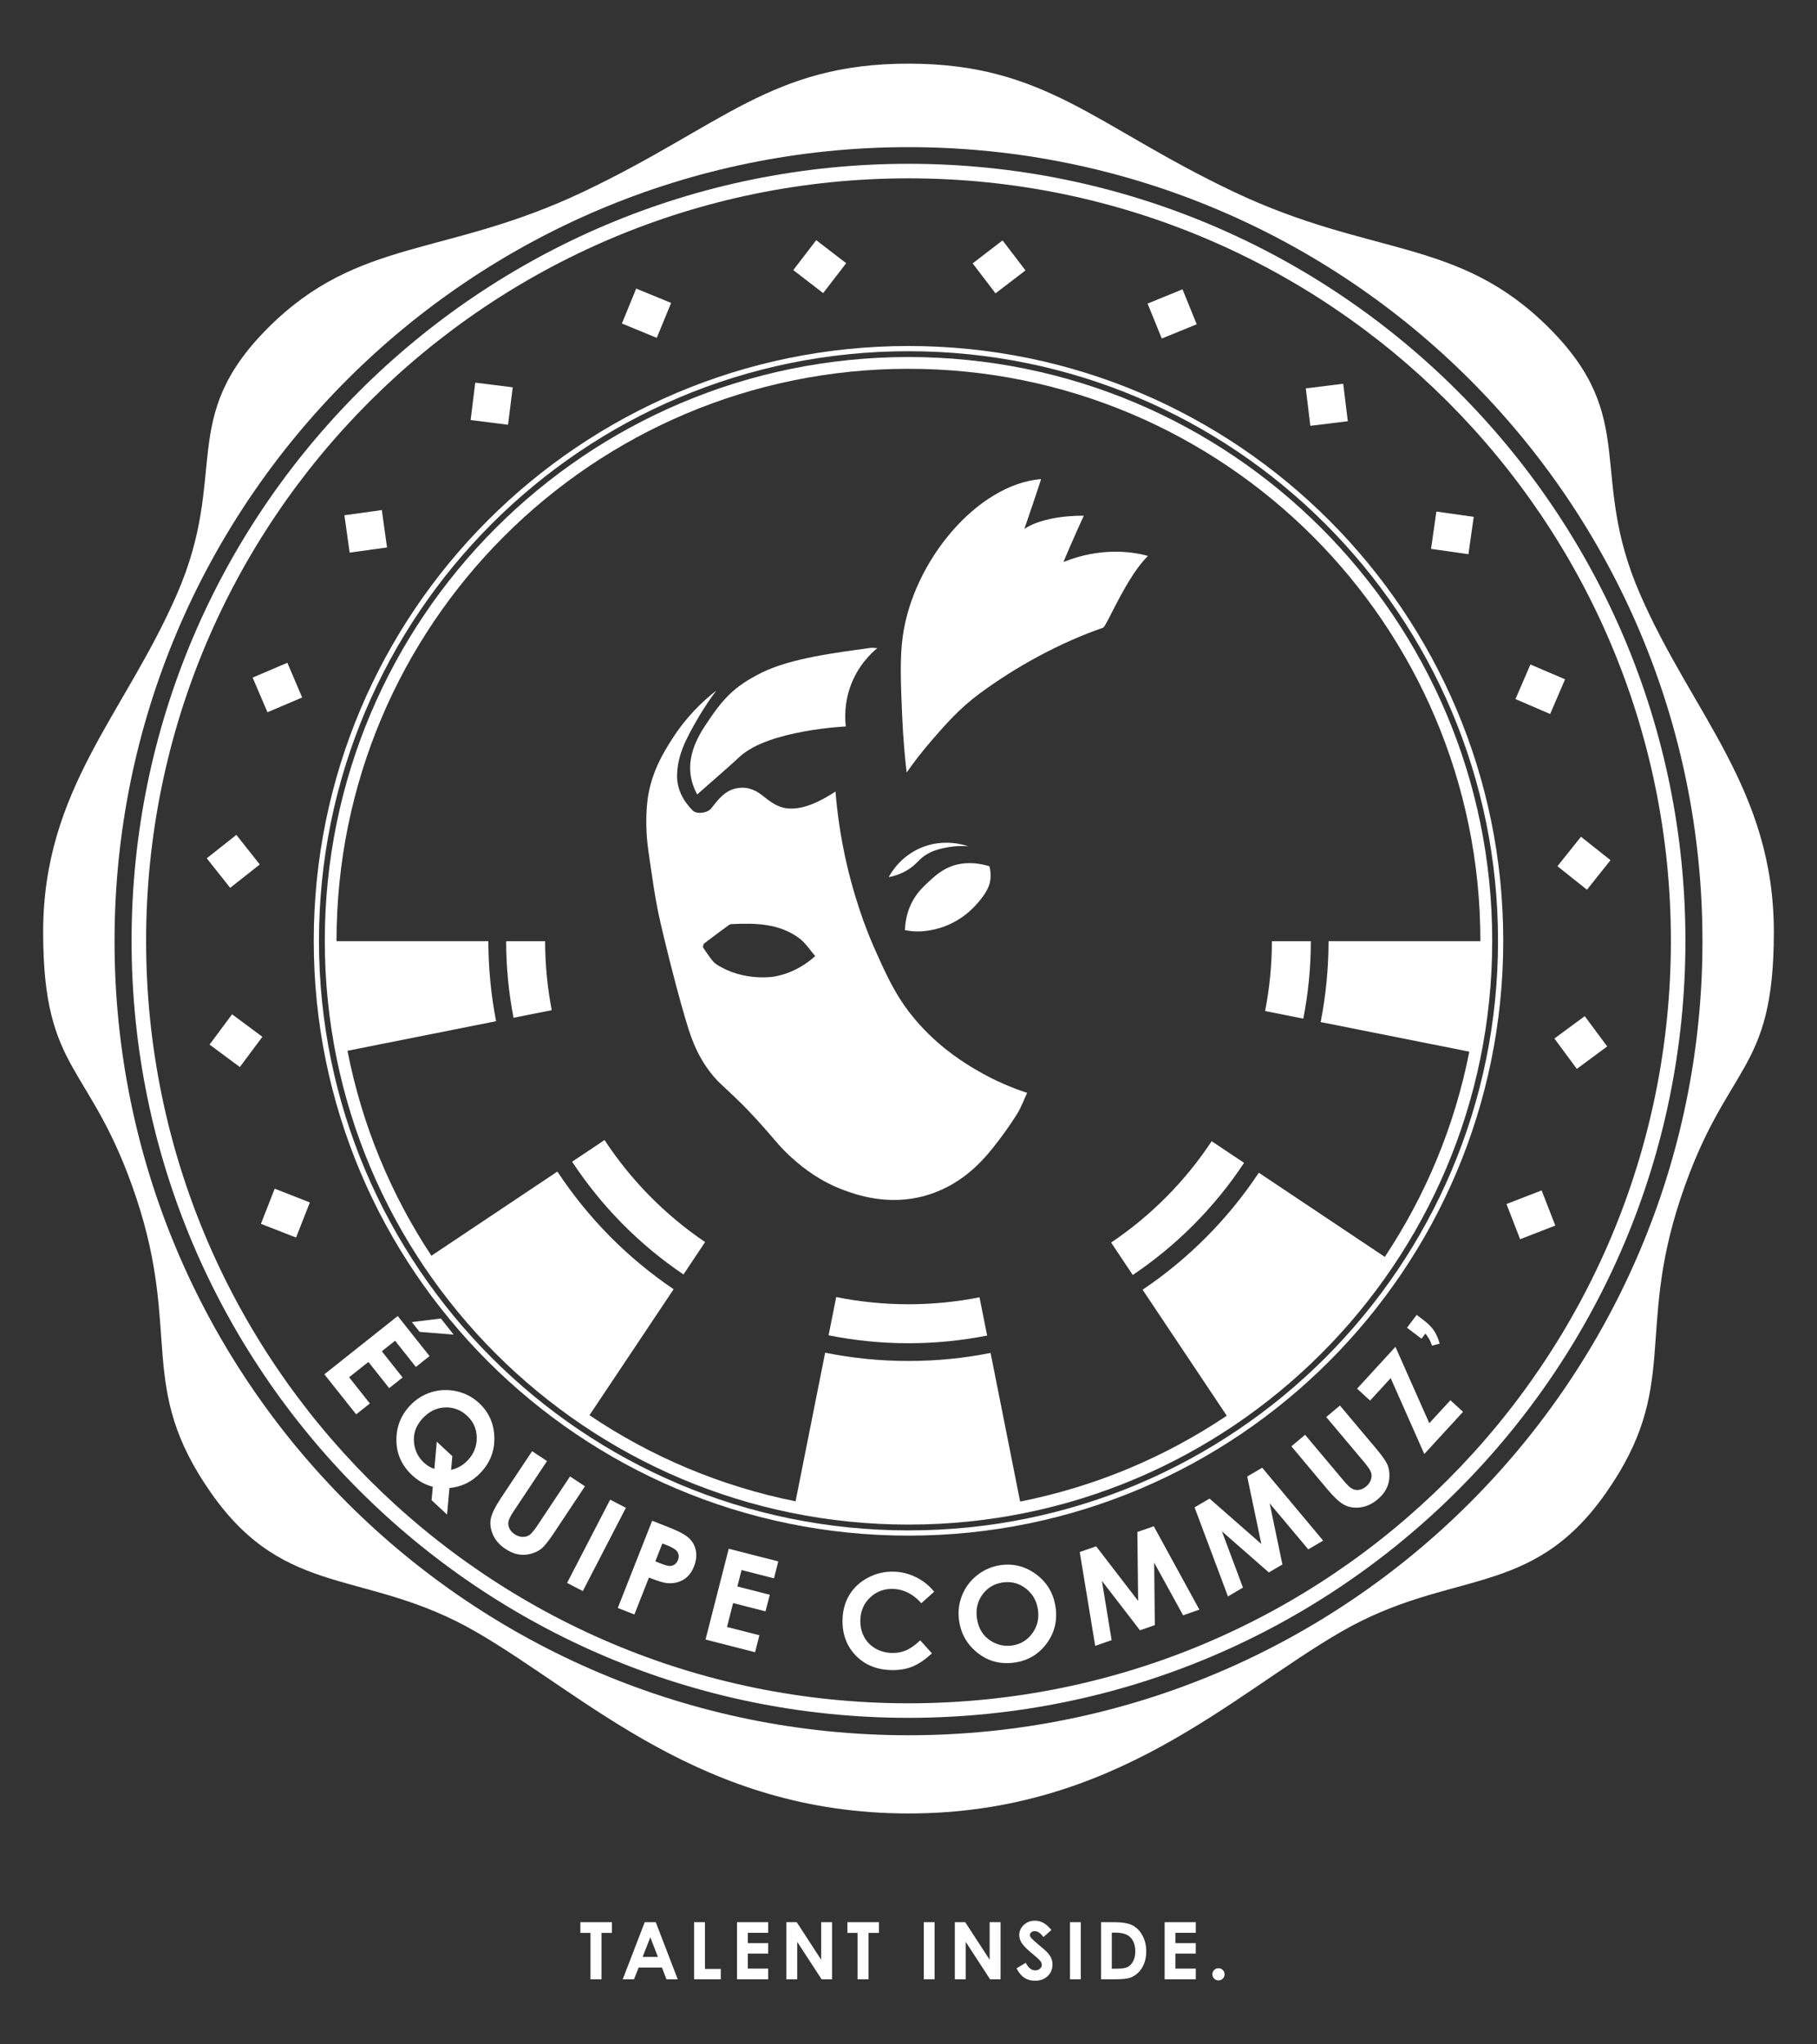 <?xml version="1.0" encoding="utf-8"?>
<!-- Generator: Adobe Illustrator 24.1.0, SVG Export Plug-In . SVG Version: 6.00 Build 0)  -->
<svg version="1.1" xmlns="http://www.w3.org/2000/svg" xmlns:xlink="http://www.w3.org/1999/xlink" x="0px" y="0px"
	 viewBox="0 0 800 900" style="enable-background:new 0 0 800 900;" xml:space="preserve">
<rect x="0" y="0" width="800" height="900" fill="#333333" stroke="none"/>
<style type="text/css">
	.st0{display:none;}
	.st1{display:inline;fill:#FF0000;}
	.st2{fill:#FFFFFF;}
</style>
<g id="Layer_2" class="st0">
	<rect x="-40" y="-21" class="st1" width="910" height="975"/>
</g>
<g id="Calque_1">
	<g>
		<path class="st2" d="M175.12,579.36l14,17.64l-6.02,4.78l-9.15-11.54l-5.84,4.64l9.15,11.54l-5.91,4.69l-9.15-11.54l-8.5,6.75
			l9.15,11.54l-6.04,4.79l-14-17.64L175.12,579.36z M194.11,580.45l5.63,7.1l-14.99-1.21l-3.42-4.31L194.11,580.45z"/>
		<path class="st2" d="M197.89,655.08l-1.06,11.69l-6.81-6.33l0.53-5.92c-3.33-0.84-6.36-2.53-9.07-5.05
			c-4.54-4.22-6.85-9.29-6.95-15.21c-0.09-5.92,1.87-11.05,5.9-15.37c2.69-2.89,5.85-4.89,9.5-6.01c3.65-1.12,7.35-1.25,11.12-0.4
			s7.06,2.58,9.87,5.19c4.29,3.99,6.53,8.96,6.73,14.92c0.2,5.96-1.77,11.16-5.91,15.61C207.92,652.29,203.31,654.58,197.89,655.08z
			 M198.61,647.1c2.9-0.67,5.37-2.11,7.41-4.3c2.66-2.86,3.96-6.19,3.88-9.99c-0.07-3.8-1.48-6.97-4.22-9.52
			c-2.82-2.63-6.09-3.85-9.81-3.68c-3.71,0.17-6.96,1.76-9.75,4.76c-3.11,3.34-4.37,7.1-3.77,11.28c0.47,3.27,1.89,6.01,4.28,8.23
			c1.37,1.28,2.91,2.21,4.61,2.79l1.06-11.99l6.86,6.38L198.61,647.1z"/>
		<path class="st2" d="M234.28,638.86l6.56,4.36l-14.77,22.22c-1.27,1.91-2,3.38-2.2,4.4c-0.19,1.02-0.06,2.02,0.39,3
			c0.46,0.99,1.23,1.84,2.32,2.57c1.15,0.77,2.32,1.16,3.51,1.19c1.18,0.02,2.21-0.27,3.07-0.87c0.86-0.6,2.06-2.06,3.59-4.36
			l14.23-21.4l6.56,4.36l-13.62,20.49c-2.3,3.46-4.09,5.73-5.37,6.81c-1.28,1.08-2.88,1.88-4.81,2.4c-1.93,0.52-3.81,0.6-5.64,0.25
			s-3.7-1.16-5.6-2.42c-2.49-1.66-4.28-3.67-5.37-6.04c-1.08-2.37-1.45-4.68-1.1-6.93c0.35-2.25,1.89-5.42,4.61-9.52L234.28,638.86z
			"/>
		<path class="st2" d="M268.64,660.21l6.93,3.58l-18.96,36.65l-6.93-3.58L268.64,660.21z"/>
		<path class="st2" d="M287.14,669.48l7.75,3.06c4.19,1.65,7.06,3.23,8.61,4.74c1.55,1.51,2.51,3.33,2.9,5.49
			c0.39,2.15,0.1,4.44-0.85,6.86c-1.06,2.68-2.64,4.63-4.74,5.85s-4.49,1.71-7.16,1.46c-1.57-0.16-4.21-0.97-7.93-2.44l-6.41,16.26
			l-7.31-2.88L287.14,669.48z M288.53,687.36l2.32,0.92c1.83,0.72,3.15,1.09,3.96,1.11c0.82,0.02,1.55-0.19,2.19-0.63
			c0.65-0.44,1.14-1.09,1.48-1.94c0.59-1.48,0.44-2.79-0.44-3.93c-0.64-0.83-2.08-1.7-4.35-2.59l-2.06-0.81L288.53,687.36z"/>
		<path class="st2" d="M320.85,681.81l21.82,5.58l-1.9,7.45l-14.27-3.65l-1.85,7.23l14.27,3.65l-1.87,7.31l-14.27-3.65l-2.69,10.52
			l14.27,3.65l-1.91,7.47l-21.82-5.58L320.85,681.81z"/>
		<path class="st2" d="M411.3,700.73l-5.65,5.07c-3.61-4.06-7.76-6.16-12.42-6.31c-3.94-0.12-7.3,1.12-10.08,3.74
			s-4.23,5.89-4.35,9.84c-0.08,2.75,0.44,5.21,1.57,7.38c1.13,2.17,2.77,3.9,4.92,5.18c2.15,1.28,4.56,1.96,7.23,2.05
			c2.28,0.07,4.37-0.29,6.29-1.09s4.03-2.28,6.36-4.45l5.15,5.72c-3.14,2.88-6.08,4.85-8.82,5.92c-2.75,1.07-5.86,1.55-9.33,1.44
			c-6.41-0.2-11.6-2.39-15.56-6.58c-3.96-4.19-5.84-9.46-5.65-15.82c0.13-4.11,1.17-7.74,3.12-10.88c1.96-3.14,4.7-5.63,8.23-7.47
			c3.53-1.84,7.29-2.7,11.29-2.57c3.4,0.1,6.66,0.92,9.76,2.46C406.45,695.89,409.1,698.01,411.3,700.73z"/>
		<path class="st2" d="M440.48,689.04c5.78-0.84,11.05,0.53,15.81,4.1c4.77,3.58,7.59,8.37,8.46,14.39
			c0.87,5.96-0.45,11.3-3.95,16.02c-3.5,4.72-8.18,7.51-14.03,8.36c-6.13,0.89-11.53-0.49-16.2-4.13
			c-4.67-3.65-7.43-8.39-8.28-14.21c-0.57-3.9-0.15-7.63,1.27-11.18c1.41-3.55,3.63-6.52,6.66-8.92S436.67,689.59,440.48,689.04z
			 M441.51,696.65c-3.78,0.55-6.76,2.33-8.96,5.33c-2.19,3-2.99,6.53-2.4,10.58c0.66,4.52,2.8,7.85,6.42,10.01
			c2.82,1.69,5.86,2.29,9.12,1.82c3.69-0.54,6.63-2.33,8.84-5.37c2.21-3.04,3.02-6.52,2.46-10.42c-0.57-3.89-2.35-6.98-5.35-9.3
			S445.25,696.11,441.51,696.65z"/>
		<path class="st2" d="M475.39,683.25l7.23-2.51l18.48,24.04l-0.33-30.35l7.22-2.51l20.08,36.7l-7.17,2.49l-12.73-23.16l0.28,27.49
			l-6.54,2.27l-16.76-21.76l4.28,26.1l-7.23,2.51L475.39,683.25z"/>
		<path class="st2" d="M525.95,663.6l6.6-3.87l22.8,19.99l-6.22-29.71l6.6-3.87l26.83,32.1l-6.55,3.84l-16.99-20.25l5.61,26.91
			l-5.97,3.5l-20.67-18.09l9.27,24.77l-6.61,3.87L525.95,663.6z"/>
		<path class="st2" d="M568.58,636.72l6.03-5.07l17.17,20.43c1.48,1.76,2.68,2.87,3.6,3.34s1.92,0.63,2.99,0.47s2.11-0.66,3.12-1.5
			c1.06-0.89,1.77-1.9,2.12-3.03c0.36-1.13,0.37-2.19,0.03-3.19c-0.34-1-1.4-2.56-3.18-4.67l-16.54-19.67l6.03-5.07l15.83,18.83
			c2.67,3.18,4.34,5.53,5.02,7.07c0.68,1.53,0.99,3.29,0.94,5.29c-0.05,1.99-0.5,3.82-1.35,5.48c-0.85,1.66-2.15,3.22-3.9,4.69
			c-2.29,1.93-4.73,3.07-7.31,3.45c-2.58,0.37-4.9,0.08-6.96-0.89c-2.06-0.97-4.67-3.33-7.84-7.1L568.58,636.72z"/>
		<path class="st2" d="M597.51,611.33l16.88-18.4l14.91,33.62l9.29-10.12l5.56,5.1l-17.05,18.58L612.3,606.7l-9.07,9.89
			L597.51,611.33z"/>
		<path class="st2" d="M619.48,584.51l4.26-5.64l3.08,2.33c1.96,1.49,3.47,3.01,4.52,4.56c1.05,1.55,1.89,3.47,2.52,5.76l-3.38,0.89
			c-0.38-1.16-0.77-2.09-1.16-2.8s-0.97-1.55-1.75-2.53l-1.71,2.26L619.48,584.51z"/>
	</g>
	<g>
		<path class="st2" d="M669.29,545.55l-6.01-15.5l15.48-5.99l6.02,15.47L669.29,545.55z"/>
		<path class="st2" d="M694.26,470.56l-9.88-13.37l13.36-9.85l9.88,13.34L694.26,470.56z"/>
		<path class="st2" d="M698.72,391.69l-13-10.35l10.36-12.98l13,10.32L698.72,391.69z"/>
		<path class="st2" d="M682.51,314.33l-15.27-6.57l6.58-15.24l15.26,6.54L682.51,314.33z"/>
		<path class="st2" d="M646.53,243.98l-16.46-2.34l2.35-16.43l16.44,2.32L646.53,243.98z"/>
		<path class="st2" d="M593.42,185.44l-16.5,2.02l-2-16.48l16.48-2.04L593.42,185.44z"/>
		<path class="st2" d="M526.9,142.76l-15.39,6.27l-6.24-15.38l15.37-6.28L526.9,142.76z"/>
		<path class="st2" d="M451.51,119.04l-13.2,10.1l-10.07-13.2l13.17-10.1L451.51,119.04z"/>
		<path class="st2" d="M372.56,115.87l-10.14,13.17l-13.15-10.14l10.11-13.17L372.56,115.87z"/>
		<path class="st2" d="M295.48,133.36l-6.31,15.38l-15.35-6.32l6.29-15.37L295.48,133.36z"/>
		<path class="st2" d="M225.75,170.51L223.68,187l-16.47-2.08l2.04-16.47L225.75,170.51z"/>
		<path class="st2" d="M168.11,224.55l2.29,16.46l-16.45,2.27l-2.31-16.44L168.11,224.55z"/>
		<path class="st2" d="M126.52,291.77l6.52,15.29l-15.28,6.5l-6.53-15.26L126.52,291.77z"/>
		<path class="st2" d="M104.06,367.54l10.32,13.03l-13.03,10.29l-10.32-13L104.06,367.54z"/>
		<path class="st2" d="M102.18,446.52l13.34,9.92l-9.92,13.31l-13.33-9.89L102.18,446.52z"/>
		<path class="st2" d="M120.94,523.3l15.48,6.06l-6.07,15.45l-15.47-6.03L120.94,523.3z"/>
	</g>
	<g>
		<g>
			<path class="st2" d="M722,261.35c-23-53,0-77-40-117s-78-31-139-60s-82.67-56.33-143-56.33s-82,27.33-143,56.33s-99,20-139,60
				s-17,64-40,117s-59,86-59,149s21,57,41,117s0,83,33,130s68,33,116.5,61s99.5,80,190.5,80s142-52,190.5-80s83.5-14,116.5-61
				s13-70,33-130s41-54,41-117S745,314.35,722,261.35z M400,763.92c-193.06,0-349.57-156.51-349.57-349.57
				C50.43,221.29,206.94,64.78,400,64.78c193.06,0,349.57,156.51,349.57,349.57C749.57,607.41,593.06,763.92,400,763.92z"/>
		</g>
		<g>
			<path class="st2" d="M400,72.11c-188.92,0-342.07,153.15-342.07,342.07c0,188.92,153.15,342.07,342.07,342.07
				s342.07-153.15,342.07-342.07C742.07,225.26,588.92,72.11,400,72.11z M400,749.85c-185.39,0-335.67-150.29-335.67-335.67
				S214.61,78.51,400,78.51S735.67,228.8,735.67,414.18S585.39,749.85,400,749.85z"/>
		</g>
		<g>
			<path class="st2" d="M400,152.32c-144.62,0-261.86,117.24-261.86,261.86c0,144.62,117.24,261.86,261.86,261.86
				c144.62,0,261.86-117.24,261.86-261.86C661.86,269.56,544.62,152.32,400,152.32z M400,673.74
				c-143.35,0-259.56-116.21-259.56-259.56c0-143.35,116.21-259.56,259.56-259.56c143.35,0,259.56,116.21,259.56,259.56
				C659.56,557.53,543.35,673.74,400,673.74z"/>
		</g>
		<g>
			<path class="st2" d="M222.85,414.35c0.01,11.53,1.13,22.79,3.25,33.71l16.83-3.35c-1.9-9.83-2.91-19.98-2.92-30.36H222.85z"/>
		</g>
		<g>
			<path class="st2" d="M400,574.18c-10.9,0-21.54-1.1-31.83-3.17l-3.35,16.83c11.37,2.29,23.13,3.5,35.18,3.5
				c11.85,0,23.42-1.17,34.62-3.39l-3.35-16.83C421.16,573.12,410.7,574.18,400,574.18z"/>
		</g>
		<g>
			<path class="st2" d="M489.21,547.02l9.53,14.27c19.41-13.05,36.09-29.85,49.01-49.36l-14.27-9.53
				C521.82,520.03,506.75,535.22,489.21,547.02z"/>
		</g>
		<g>
			<path class="st2" d="M266.17,501.89l-14.27,9.53c12.9,19.61,29.58,36.51,49.02,49.65l9.53-14.27
				C292.89,534.92,277.82,519.63,266.17,501.89z"/>
		</g>
		<g>
			<path class="st2" d="M400,157.18c-141.94,0-257,115.06-257,257c0,141.94,115.06,257,257,257c141.94,0,257-115.06,257-257
				C657,272.25,541.94,157.18,400,157.18z M646.92,462.98c-6.46,32.86-19.31,63.42-37.21,90.35l-55.47-37.06
				c-13.5,20.35-30.91,37.88-51.17,51.51l37.06,55.47c-27.07,18.18-57.86,31.23-90.98,37.79l-13.01-65.43
				c-11.69,2.32-23.77,3.54-36.14,3.54c-12.57,0-24.84-1.26-36.7-3.65l-13.02,65.43c-33.05-6.62-63.76-19.71-90.75-37.9l37.06-55.47
				c-20.29-13.71-37.7-31.34-51.18-51.8l-55.47,37.06c-17.79-26.91-30.55-57.42-36.95-90.23l65.43-13.02
				c-2.21-11.4-3.38-23.18-3.4-35.23h-66.85c0-0.06,0-0.11,0-0.17c0-139.07,112.74-251.81,251.81-251.81
				s251.81,112.74,251.81,251.81c0,0.06,0,0.11,0,0.17h-66.85c-0.01,12.18-1.21,24.09-3.47,35.61L646.92,462.98z"/>
		</g>
		<g>
			<path class="st2" d="M557,445.09l16.83,3.35c2.16-11.03,3.31-22.43,3.32-34.09H560C559.99,424.87,558.95,435.14,557,445.09z"/>
		</g>
	</g>
	<g>
		<path class="st2" d="M255.52,846.21h13.89v4.72h-4.58v20.42h-4.85v-20.42h-4.46V846.21z"/>
		<path class="st2" d="M283.87,846.21h4.85l9.67,25.14h-4.97l-1.97-5.18h-10.26l-2.04,5.18h-4.97L283.87,846.21z M286.32,852.88
			l-3.37,8.63h6.73L286.32,852.88z"/>
		<path class="st2" d="M305.59,846.21h4.79v20.58h6.97v4.56h-11.76V846.21z"/>
		<path class="st2" d="M324.5,846.21h13.72v4.68h-8.97v4.55h8.97v4.6h-8.97v6.61h8.97v4.7H324.5V846.21z"/>
		<path class="st2" d="M346.2,846.21h4.59l10.76,16.54v-16.54h4.79v25.14h-4.6l-10.74-16.49v16.49h-4.79V846.21z"/>
		<path class="st2" d="M373.1,846.21h13.89v4.72h-4.58v20.42h-4.85v-20.42h-4.46V846.21z"/>
		<path class="st2" d="M406.73,846.21h4.75v25.14h-4.75V846.21z"/>
		<path class="st2" d="M420.38,846.21h4.59l10.76,16.54v-16.54h4.79v25.14h-4.6l-10.74-16.49v16.49h-4.79V846.21z"/>
		<path class="st2" d="M462.94,849.63l-3.54,3.13c-1.24-1.73-2.51-2.6-3.8-2.6c-0.63,0-1.14,0.17-1.54,0.5
			c-0.4,0.34-0.6,0.72-0.6,1.14c0,0.42,0.14,0.82,0.43,1.2c0.39,0.5,1.56,1.58,3.51,3.23c1.83,1.53,2.93,2.49,3.32,2.89
			c0.97,0.98,1.66,1.92,2.06,2.81c0.4,0.89,0.61,1.87,0.61,2.93c0,2.06-0.71,3.77-2.14,5.11c-1.43,1.34-3.29,2.02-5.58,2.02
			c-1.79,0-3.35-0.44-4.68-1.32c-1.33-0.88-2.47-2.26-3.41-4.14l4.02-2.43c1.21,2.22,2.6,3.33,4.18,3.33c0.82,0,1.51-0.24,2.07-0.72
			c0.56-0.48,0.84-1.03,0.84-1.66c0-0.57-0.21-1.14-0.63-1.71c-0.42-0.57-1.35-1.44-2.79-2.62c-2.74-2.23-4.51-3.96-5.31-5.17
			c-0.8-1.21-1.2-2.42-1.2-3.63c0-1.74,0.66-3.24,1.99-4.49c1.33-1.25,2.97-1.87,4.92-1.87c1.25,0,2.45,0.29,3.58,0.87
			C460.39,847.03,461.62,848.09,462.94,849.63z"/>
		<path class="st2" d="M471.11,846.21h4.75v25.14h-4.75V846.21z"/>
		<path class="st2" d="M484.76,846.21h5.67c3.65,0,6.37,0.45,8.14,1.36c1.78,0.91,3.24,2.38,4.39,4.42
			c1.15,2.04,1.72,4.42,1.72,7.14c0,1.94-0.32,3.72-0.96,5.34c-0.64,1.62-1.53,2.97-2.66,4.04c-1.13,1.07-2.36,1.81-3.68,2.22
			s-3.61,0.62-6.86,0.62h-5.75V846.21z M489.51,850.82v15.86h2.22c2.19,0,3.77-0.25,4.76-0.75s1.79-1.35,2.42-2.53
			c0.63-1.19,0.94-2.65,0.94-4.38c0-2.67-0.75-4.74-2.24-6.21c-1.34-1.32-3.5-1.99-6.48-1.99H489.51z"/>
		<path class="st2" d="M512.77,846.21h13.72v4.68h-8.97v4.55h8.97v4.6h-8.97v6.61h8.97v4.7h-13.72V846.21z"/>
		<path class="st2" d="M536.48,866.48c0.74,0,1.37,0.26,1.9,0.78c0.52,0.52,0.79,1.15,0.79,1.89c0,0.74-0.26,1.37-0.79,1.9
			c-0.52,0.52-1.16,0.79-1.9,0.79c-0.74,0-1.37-0.26-1.9-0.79c-0.52-0.52-0.79-1.16-0.79-1.9c0-0.74,0.26-1.37,0.79-1.89
			C535.11,866.74,535.74,866.48,536.48,866.48z"/>
	</g>
	<g>
		<g>
			<g>
				<path class="st2" d="M367.86,348.47c0.68,8.5,2.06,19.53,5,32.17c4.5,19.34,10.45,33.02,11.93,36.35
					c5.89,13.29,10.43,23.53,20.49,34.52c9.71,10.63,19.69,16.63,24.34,19.38c8.65,5.12,16.59,8.26,22.61,10.22
					c-1.26,2.68-2.57,6.38-4.62,9.62c-3.14,4.97-6.61,9.76-10.26,14.37c-5.96,7.51-15.1,16.98-29.72,21.21
					c-16.4,4.74-30.51-0.35-35.73-2.24c-11.12-4.02-18.54-10.27-21.91-13.16c-7.66-6.57-8.55-9.38-20.73-22.22
					c-3.75-3.95-7.81-7.6-11.76-11.35c-7.08-6.72-11.47-15.12-14.33-24.23c-1.43-4.56-4.01-13.07-8.37-30.38
					c-3.85-15.29-4.91-20.6-5.39-23.09c-1.22-6.3-1.93-11.2-3.36-21c-0.94-6.45-1.24-9.07-1.39-12.33
					c-0.11-2.48-0.29-8.59,0.46-14.31c1.62-12.28,7.38-21.29,10.89-26.79c6.15-9.64,13.35-16.51,19.38-21.21
					c-2,2.65-4.84,6.64-7.83,11.74c-5.8,9.91-9.15,16.63-9.45,25.23c-0.21,6.12,2.52,11.45,6.84,15.81c1.85,1.87,6.61,1.13,8.2-0.91
					c2.88-3.69,5.72-7.55,10.62-8.72c4.45-1.07,8.37,0.21,11.93,3.06c3.42,2.74,6.82,5.44,11.59,5.72
					C354.32,356.37,361.68,352.47,367.86,348.47z M358.93,420.9c-2.43-2.77-4.33-5.85-7.03-7.85c-8.9-6.59-19.35-6.72-29.83-6.22
					c-0.39,0.02-0.84,0.18-1.16,0.41c-3.64,2.67-7.29,5.33-10.85,8.1c-0.42,0.33-0.7,1.54-0.43,1.91c2.01,2.8,3.86,6,5.73,7.23
					c12.19,7.97,25.84,5.39,25.84,5.39C349.93,428.22,355.94,423.61,358.93,420.9z"/>
			</g>
			<g>
				<path class="st2" d="M399.18,340.08c-0.68-5.92-1.53-14.6-1.98-25.13c-0.61-14.43-1.07-25.27,0.29-34.95
					c4.61-32.93,32.63-66.71,60.85-69.1c0.21-0.02-7.34,21.99-7.34,21.99s7.3-5.89,26.19-5.87c-3.15,6.79-8.84,19.83-8.92,20.38
					c0.5,0,17.08-8.08,37.18-2.66c-9.47,9.12-18.24,31.06-19.79,31.6c-18.72,6.49-37.95,16.86-54.54,29.12
					c-8.74,6.46-15.21,13.92-20.72,20.27C405.64,331.2,401.92,336.18,399.18,340.08z"/>
			</g>
			<g>
				<path class="st2" d="M306.95,349.75c-5.73-10.61-2.85-20.6,3.37-30.08c7.78-11.85,12.52-17.29,24.97-23.51
					c13.13-6.56,34.06-8.97,48.08-10.96c0.6-0.09,1.23,0.05,2.88,0.13c-2.76,2.29-8.45,7.64-11.73,16.55
					c-2.83,7.7-2.52,14.43-2.12,17.93c0,0-33.91,1.54-46.65,13.27C319.58,338.75,313.2,344.21,306.95,349.75z"/>
			</g>
			<g>
				<path class="st2" d="M398.43,409.47c0.2-6.57,2.38-11.08,3.66-13.31c2.05-3.55,4.48-5.83,6.53-7.75
					c2.15-2.02,5.07-4.75,8.9-6.49c7.23-3.28,14.65-1.62,18.1-0.57c0.38,1.42,0.79,3.67,0.36,6.32c-0.29,1.8-1.05,4.3-4.08,8.12
					c-1.98,2.5-6.77,8.39-15.47,11.82c-6.87,2.71-12.58,2.47-13.7,2.41C400.96,409.93,399.48,409.69,398.43,409.47z"/>
			</g>
			<g>
				<path class="st2" d="M426.31,372.58c-4.52-0.37-8.16,0.18-10.56,0.71c-2.29,0.51-4.88,1.12-7.75,2.84
					c-2.97,1.79-3.66,3.23-6.03,5.17c-2.1,1.73-5.44,3.78-10.7,4.87c1.18-2.17,5.3-9.12,14.08-12.89
					C415.28,369.04,424.2,371.85,426.31,372.58z"/>
			</g>
		</g>
	</g>
</g>
</svg>
